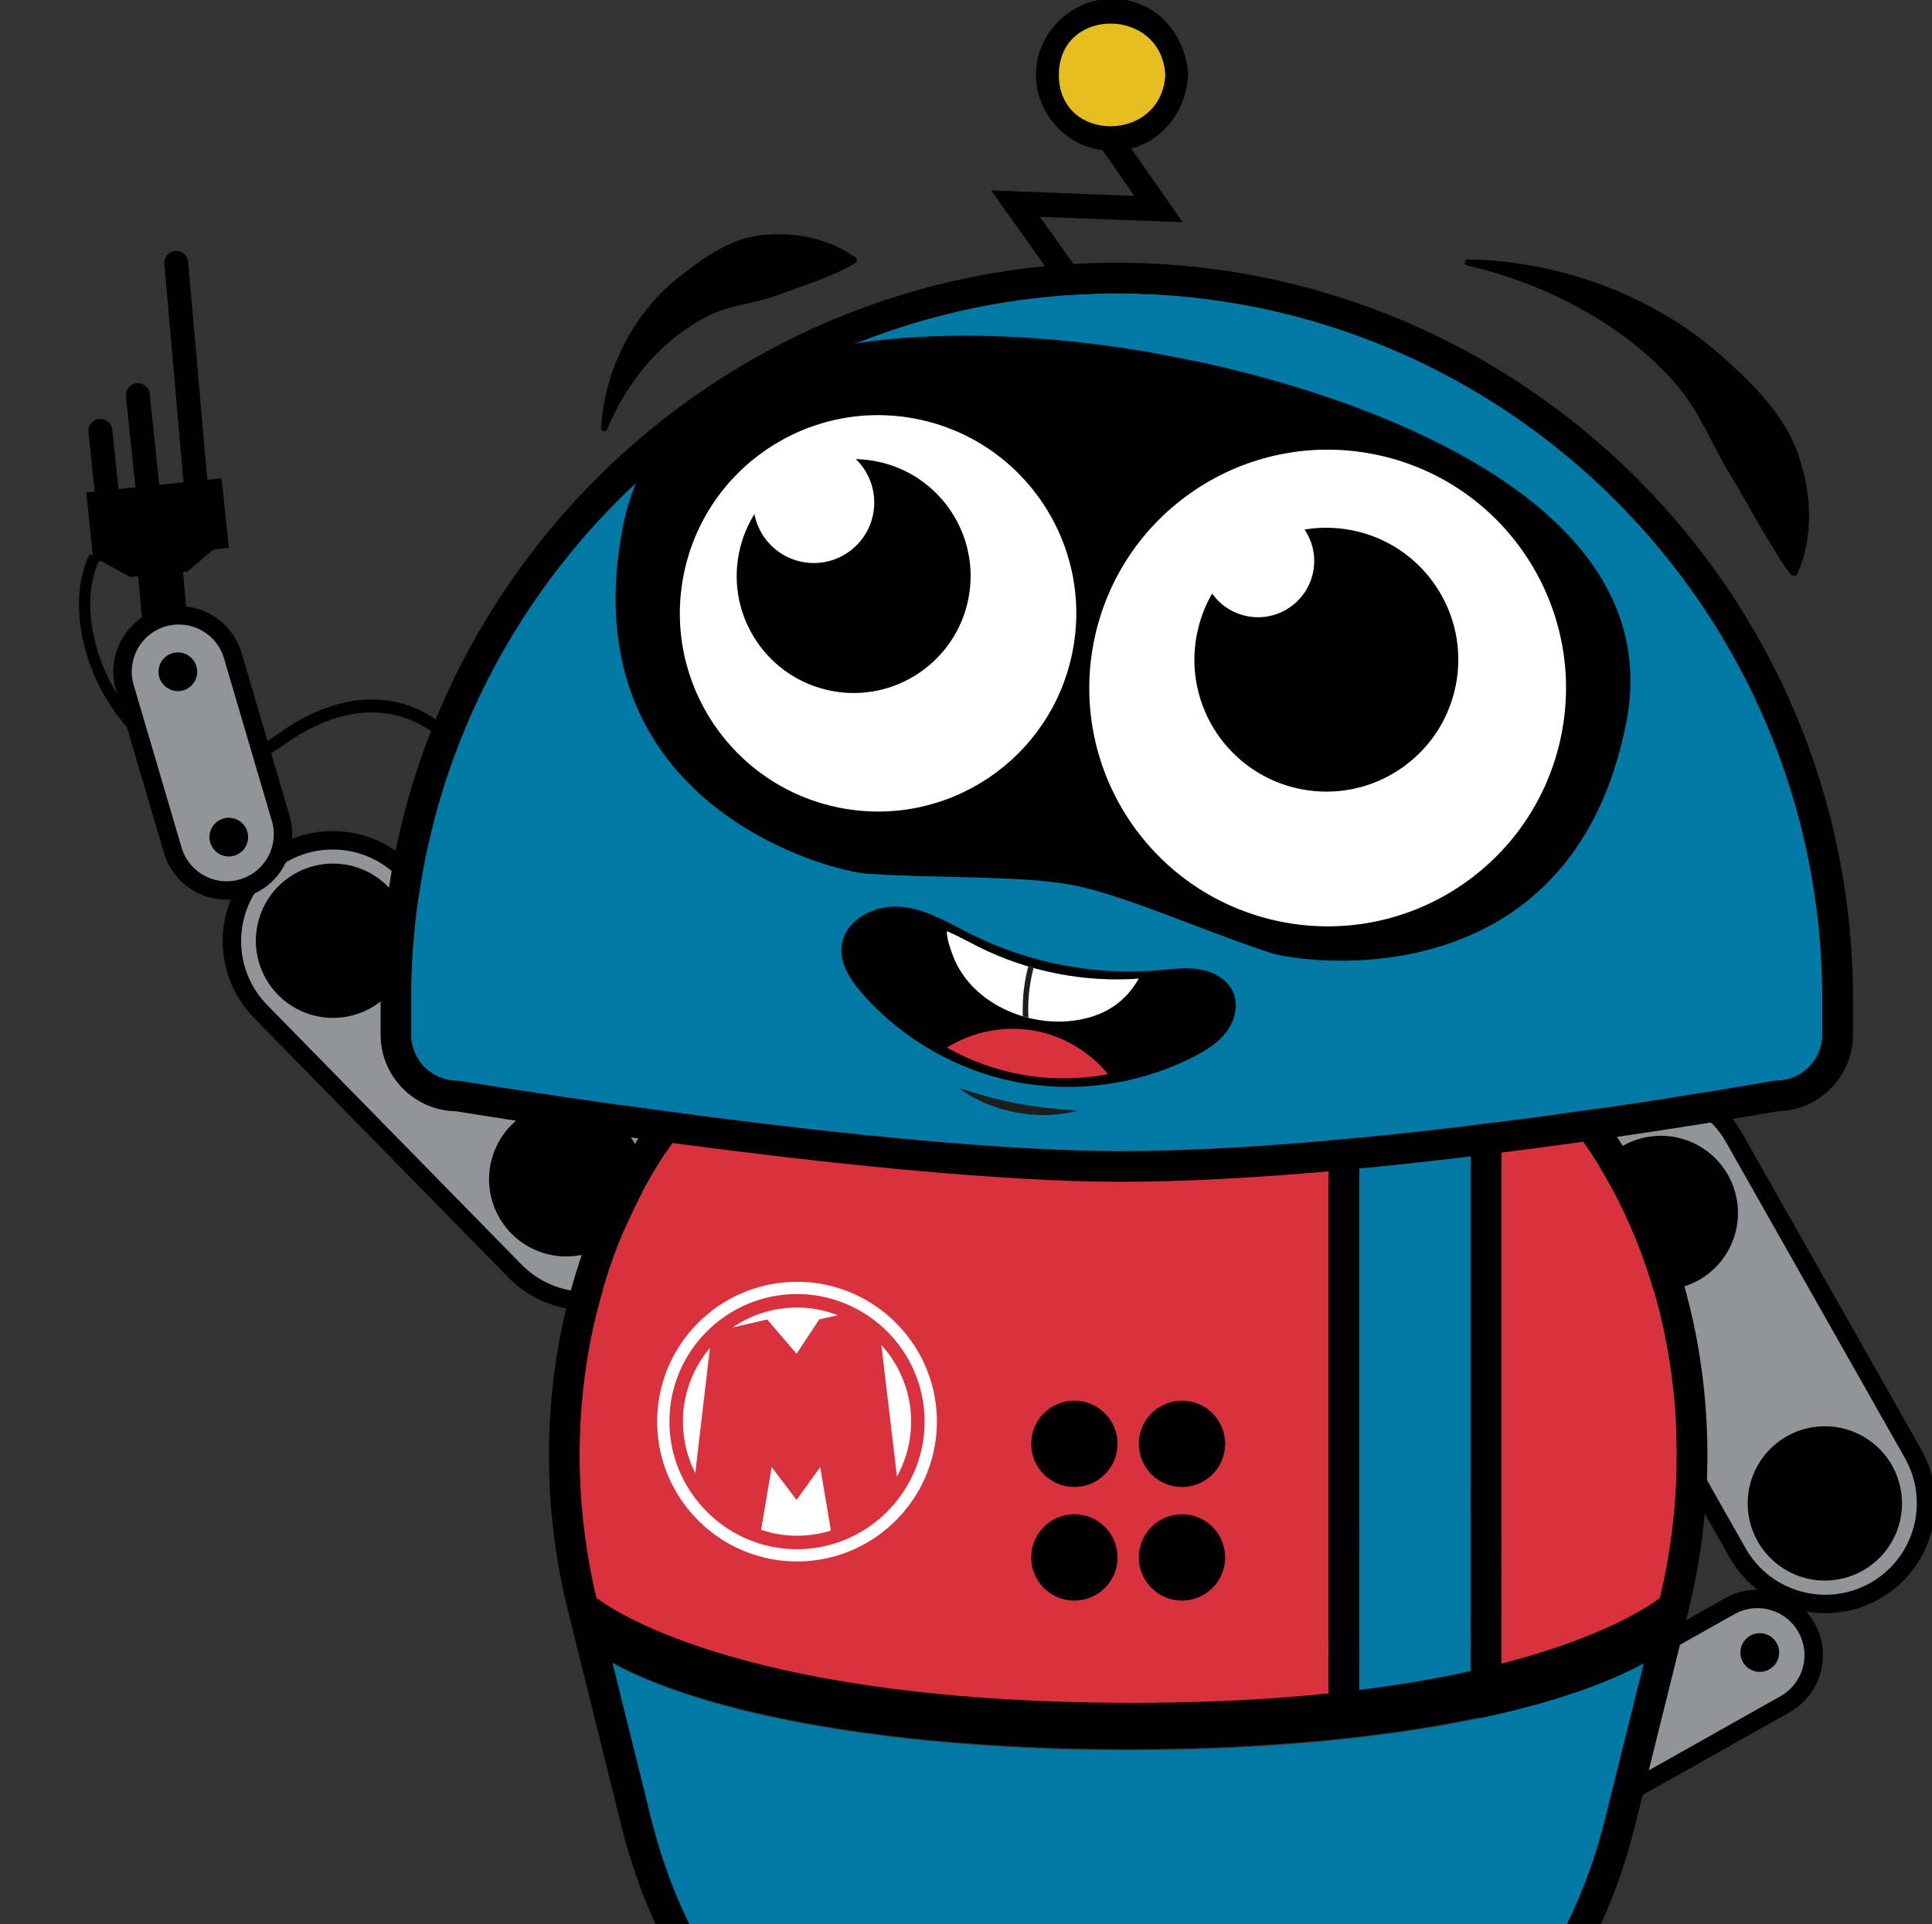 <?xml version="1.0" encoding="UTF-8" standalone="no"?>
<svg
   xmlns:dc="http://purl.org/dc/elements/1.1/"
   xmlns:cc="http://creativecommons.org/ns#"
   xmlns:rdf="http://www.w3.org/1999/02/22-rdf-syntax-ns#"
   xmlns:svg="http://www.w3.org/2000/svg"
   xmlns="http://www.w3.org/2000/svg"
   xmlns:sodipodi="http://sodipodi.sourceforge.net/DTD/sodipodi-0.dtd"
   xmlns:inkscape="http://www.inkscape.org/namespaces/inkscape"
   width="185.093mm"
   height="184.371mm"
   viewBox="0 0 185.093 184.371"
   version="1.1"
   id="svg8651"
   inkscape:version="1.0.1 (3bc2e81, 2020-09-07)">
  <rect x="0" y="0" width="185.093" height="184.371" fill="#333333" stroke="none"/>
  <defs
     id="defs8645">
    <clipPath
       clipPathUnits="userSpaceOnUse"
       id="clipPath82">
      <path
         d="M 0,2560 H 1440 V 0 H 0 Z"
         id="path80" />
    </clipPath>
    <clipPath
       clipPathUnits="userSpaceOnUse"
       id="clipPath90">
      <path
         d="M 12.57,2551.36 H 1427.43 V 8.638 H 12.57 Z"
         id="path88" />
    </clipPath>
    <clipPath
       clipPathUnits="userSpaceOnUse"
       id="clipPath5318">
      <path
         d="M 0,2560 H 1440 V 0 H 0 Z"
         id="path5316" />
    </clipPath>
    <clipPath
       clipPathUnits="userSpaceOnUse"
       id="clipPath5526">
      <path
         d="M 0,2560 H 1440 V 0 H 0 Z"
         id="path5524" />
    </clipPath>
    <clipPath
       clipPathUnits="userSpaceOnUse"
       id="clipPath5614">
      <path
         d="M 0,2560 H 1440 V 0 H 0 Z"
         id="path5612" />
    </clipPath>
    <clipPath
       clipPathUnits="userSpaceOnUse"
       id="clipPath5686">
      <path
         d="m 747.486,2374.824 c 0,-32.711 26.517,-59.228 59.228,-59.228 v 0 c 32.711,0 59.228,26.517 59.228,59.228 v 0 c 0,32.711 -26.517,59.228 -59.228,59.228 v 0 c -32.711,0 -59.228,-26.517 -59.228,-59.228"
         id="path5684" />
    </clipPath>
    <clipPath
       clipPathUnits="userSpaceOnUse"
       id="clipPath5766">
      <path
         d="M 0,2560 H 1440 V 0 H 0 Z"
         id="path5764" />
    </clipPath>
    <clipPath
       clipPathUnits="userSpaceOnUse"
       id="clipPath8961">
      <path
         d="M 0,2560 H 1440 V 0 H 0 Z"
         id="path8959" />
    </clipPath>
    <clipPath
       clipPathUnits="userSpaceOnUse"
       id="clipPath8969">
      <path
         d="M 12.57,2551.36 H 1427.43 V 8.638 H 12.57 Z"
         id="path8967" />
    </clipPath>
    <clipPath
       clipPathUnits="userSpaceOnUse"
       id="clipPath14197">
      <path
         d="M 0,2560 H 1440 V 0 H 0 Z"
         id="path14195" />
    </clipPath>
    <clipPath
       clipPathUnits="userSpaceOnUse"
       id="clipPath14405">
      <path
         d="M 0,2560 H 1440 V 0 H 0 Z"
         id="path14403" />
    </clipPath>
    <clipPath
       clipPathUnits="userSpaceOnUse"
       id="clipPath14493">
      <path
         d="M 0,2560 H 1440 V 0 H 0 Z"
         id="path14491" />
    </clipPath>
    <clipPath
       clipPathUnits="userSpaceOnUse"
       id="clipPath14565">
      <path
         d="m 747.486,2374.824 c 0,-32.711 26.517,-59.228 59.228,-59.228 v 0 c 32.711,0 59.228,26.517 59.228,59.228 v 0 c 0,32.711 -26.517,59.228 -59.228,59.228 v 0 c -32.711,0 -59.228,-26.517 -59.228,-59.228"
         id="path14563" />
    </clipPath>
    <clipPath
       clipPathUnits="userSpaceOnUse"
       id="clipPath14645">
      <path
         d="M 0,2560 H 1440 V 0 H 0 Z"
         id="path14643" />
    </clipPath>
  </defs>
  <sodipodi:namedview
     id="base"
     pagecolor="#ffffff"
     bordercolor="#666666"
     borderopacity="1.0"
     inkscape:pageopacity="0.0"
     inkscape:pageshadow="2"
     inkscape:zoom="1.24"
     inkscape:cx="309.95156"
     inkscape:cy="470.38556"
     inkscape:document-units="mm"
     inkscape:current-layer="g14193"
     inkscape:document-rotation="0"
     showgrid="false"
     fit-margin-top="0"
     fit-margin-left="0"
     fit-margin-right="0"
     fit-margin-bottom="2.7755576e-17"
     inkscape:window-width="2560"
     inkscape:window-height="1403"
     inkscape:window-x="1920"
     inkscape:window-y="0"
     inkscape:window-maximized="1" />
  <g
     inkscape:label="Background"
     inkscape:groupmode="layer"
     id="layer1"
     transform="translate(-14.864,-90.043)" />
  <g
     inkscape:groupmode="layer"
     id="layer2"
     inkscape:label="Robot"
     transform="translate(-14.864,-90.043)">
    <g
       id="g14193"
       clip-path="url(#clipPath14197)"
       transform="matrix(0.353,0,0,-0.353,-291.172,274.414)">
      <g
         id="g14199"
         transform="matrix(0.937,0,0,1.046,1005.5,271.359)">
        <path
           d="M 0.083,0 C 3.61,19.819 -4.238,41.004 -19.003,51.519 c -13.793,9.821 -30.959,9.085 -48.338,-2.074 -20.676,-13.277 -35.999,-1.433 -41.627,4.276 -11.583,11.749 -16.115,30.031 -10.103,40.752 l -2.773,1.681 c -6.822,-12.165 -2.15,-31.854 10.635,-44.823 5.867,-5.951 12.826,-9.711 20.125,-10.873 8.431,-1.342 16.986,0.726 25.429,6.147 16.233,10.424 32.157,11.191 44.838,2.16 C -7.066,38.973 0.231,19.169 -3.073,0.607 Z"
           style="fill:#000000;fill-opacity:1;fill-rule:nonzero;stroke:none;stroke-width:0.928"
           id="path14201" />
      </g>
      <g
         id="g14231"
         transform="translate(976.778,286.001)">
        <path
           d="m 0,0 68.953,-70.37 c 10.571,-10.788 10.395,-28.103 -0.393,-38.674 v 0 c -10.788,-10.57 -28.103,-10.394 -38.673,0.394 l -68.954,70.37 c -10.57,10.788 -10.394,28.103 0.394,38.673 v 0 C -27.885,10.964 -10.571,10.788 0,0"
           style="fill:#929497;fill-opacity:1;fill-rule:nonzero;stroke:none"
           id="path14233" />
      </g>
      <g
         id="g14235"
         transform="translate(976.778,286.001)">
        <path
           d="m 0,0 68.953,-70.37 c 10.571,-10.788 10.395,-28.103 -0.393,-38.674 v 0 c -10.788,-10.57 -28.103,-10.394 -38.673,0.394 l -68.954,70.37 c -10.57,10.788 -10.394,28.103 0.394,38.673 v 0 C -27.885,10.964 -10.571,10.788 0,0 Z"
           style="fill:none;stroke:#000000;stroke-width:5;stroke-linecap:butt;stroke-linejoin:miter;stroke-miterlimit:10;stroke-dasharray:none;stroke-opacity:1"
           id="path14237" />
      </g>
      <g
         id="g14239"
         transform="translate(950.872,247.031)">
        <path
           d="M 0,0 C -10.999,3.571 -17.021,15.382 -13.45,26.381 -9.88,37.38 1.932,43.402 12.931,39.832 23.93,36.261 29.952,24.45 26.381,13.451 22.81,2.451 10.999,-3.571 0,0"
           style="fill:#000000;fill-opacity:1;fill-rule:nonzero;stroke:none"
           id="path14241" />
      </g>
      <g
         id="g14243"
         transform="translate(1014.165,182.28)">
        <path
           d="M 0,0 C -10.999,3.571 -17.021,15.382 -13.45,26.381 -9.88,37.38 1.932,43.402 12.931,39.832 23.93,36.261 29.952,24.45 26.381,13.451 22.81,2.451 10.999,-3.571 0,0"
           style="fill:#000000;fill-opacity:1;fill-rule:nonzero;stroke:none"
           id="path14245" />
      </g>
      <g
         id="g9654"
         transform="rotate(-17.874,901.99,308.188)"
         inkscape:transform-center-x="3.4203856"
         inkscape:transform-center-y="-25.014096">
        <g
           id="g14203"
           transform="translate(894.249,377.204)">
          <path
             d="M 0,0 14.298,-33.745 3.041,-38.515 -11.258,-4.77 Z"
             style="fill:#000000;fill-opacity:1;fill-rule:nonzero;stroke:none"
             id="path14205" />
        </g>
        <g
           id="g14207"
           transform="translate(884.648,362.997)">
          <path
             d="M 0,0 14.353,6.266 19.498,14.553 -9.575,1.861 Z"
             style="fill:#000000;fill-opacity:1;fill-rule:nonzero;stroke:none"
             id="path14209" />
        </g>
        <g
           id="g14211"
           transform="translate(907.684,378.744)">
          <path
             d="M 0,0 -7.662,17.351 -41.435,2.437 -33.773,-14.914 Z"
             style="fill:#000000;fill-opacity:1;fill-rule:nonzero;stroke:none"
             id="path14213" />
        </g>
        <g
           id="g14215"
           transform="translate(931.006,289.312)">
          <path
             d="m 0,0 c -5.062,0 -9.784,2.494 -12.632,6.672 l -25.923,38.024 c -2.299,3.371 -3.147,7.436 -2.388,11.445 0.759,4.009 3.033,7.482 6.404,9.78 2.548,1.737 5.519,2.655 8.593,2.655 5.062,0 9.784,-2.494 12.632,-6.672 L 12.609,23.88 C 14.907,20.509 15.755,16.444 14.997,12.436 14.238,8.426 11.963,4.953 8.592,2.655 6.044,0.918 3.074,0 0,0 Z"
             style="fill:#929497;fill-opacity:1;fill-rule:nonzero;stroke:none"
             id="path14217" />
        </g>
        <g
           id="g14219"
           transform="translate(905.06,360.389)">
          <path
             d="m 0,0 c -3.578,0 -7.036,-1.068 -10.001,-3.089 -8.098,-5.521 -10.194,-16.601 -4.674,-24.699 l 25.923,-38.025 c 3.315,-4.861 8.809,-7.763 14.698,-7.763 3.578,0 7.036,1.068 10.001,3.089 3.923,2.674 6.569,6.716 7.452,11.382 0.883,4.664 -0.104,9.394 -2.778,13.317 L 14.698,-7.763 C 11.384,-2.902 5.889,0 0,0 m 0,-5 c 4.082,0 8.094,-1.952 10.566,-5.58 L 36.49,-48.605 c 3.974,-5.829 2.47,-13.776 -3.36,-17.75 v 0 c -2.202,-1.502 -4.706,-2.221 -7.184,-2.221 -4.082,0 -8.093,1.952 -10.566,5.58 l -25.924,38.025 c -3.974,5.829 -2.47,13.776 3.36,17.75 C -4.982,-5.719 -2.478,-5 0,-5"
             style="fill:#000000;fill-opacity:1;fill-rule:nonzero;stroke:none"
             id="path14221" />
        </g>
        <g
           id="g14223"
           transform="translate(905.892,337.338)">
          <path
             d="M 0,0 C 2.838,0.58 4.675,3.36 4.096,6.198 3.516,9.036 0.736,10.873 -2.102,10.294 -4.94,9.714 -6.778,6.934 -6.198,4.096 -5.618,1.258 -2.838,-0.58 0,0"
             style="fill:#000000;fill-opacity:1;fill-rule:nonzero;stroke:none"
             id="path14225" />
        </g>
        <g
           id="g14227"
           transform="translate(932.823,298.863)">
          <path
             d="M 0,0 C 2.838,0.58 4.675,3.36 4.096,6.198 3.516,9.036 0.736,10.873 -2.102,10.294 -4.94,9.714 -6.778,6.934 -6.198,4.096 -5.618,1.258 -2.838,-0.58 0,0"
             style="fill:#000000;fill-opacity:1;fill-rule:nonzero;stroke:none"
             id="path14229" />
        </g>
        <g
           id="g14247"
           transform="translate(895.535,388.361)">
          <path
             d="m 0,0 v 0 c -1.643,-0.694 -3.556,0.082 -4.249,1.726 l -23.915,56.638 c -0.694,1.643 0.082,3.555 1.725,4.249 v 0 c 1.644,0.694 3.556,-0.082 4.25,-1.726 L 1.726,4.249 C 2.419,2.606 1.643,0.694 0,0"
             style="fill:#000000;fill-opacity:1;fill-rule:nonzero;stroke:none"
             id="path14249" />
        </g>
        <g
           id="g14251"
           transform="translate(878.37,367.426)">
          <path
             d="m 0,0 v 0 c -1.632,-0.721 -3.556,0.025 -4.277,1.656 l -12.307,27.869 c -0.72,1.632 0.025,3.556 1.656,4.277 1.632,0.72 3.557,-0.025 4.277,-1.657 L 1.656,4.276 C 2.377,2.645 1.631,0.721 0,0"
             style="fill:#000000;fill-opacity:1;fill-rule:nonzero;stroke:none"
             id="path14253" />
        </g>
        <g
           id="g14255"
           transform="translate(885.066,379.79)">
          <path
             d="m 0,0 v 0 c -1.632,-0.721 -3.556,0.025 -4.277,1.656 l -12.307,27.869 c -0.72,1.632 0.025,3.556 1.656,4.277 1.632,0.72 3.557,-0.025 4.277,-1.657 L 1.656,4.276 C 2.377,2.645 1.631,0.721 0,0"
             style="fill:#000000;fill-opacity:1;fill-rule:nonzero;stroke:none"
             id="path14257" />
        </g>
      </g>
      <g
         id="g14259"
         transform="translate(1300.766,159.492)">
        <path
           d="m 0,0 c -12.901,-6.88 -21.228,-21.089 -20.249,-34.554 0.914,-12.578 9.404,-22.373 23.907,-27.581 17.255,-6.196 17.742,-20.591 17.149,-26.493 -1.217,-12.146 -9.456,-23.086 -18.366,-24.386 l 0.35,-2.396 c 10.11,1.476 19.082,13.134 20.426,26.541 0.616,6.152 -0.523,11.957 -3.296,16.789 -3.204,5.581 -8.4,9.694 -15.445,12.224 -13.546,4.865 -21.47,13.913 -22.31,25.478 -0.912,12.54 6.89,25.798 18.974,32.242 z"
           style="fill:#000000;fill-opacity:1;fill-rule:nonzero;stroke:none"
           id="path14261" />
      </g>
      <g
         id="g14263"
         transform="translate(1290.676,68.654)">
        <path
           d="m 0,0 0.807,0.99 0.735,9.129 2.647,3.275 -14.753,11.922 -0.15,-0.186 -18.401,34.949 c -0.437,0.831 -1.368,1.275 -2.289,1.093 l -9.149,-1.814 c -0.485,-0.096 -0.899,-0.351 -1.198,-0.7 -0.408,-0.477 -0.602,-1.13 -0.47,-1.793 0.228,-1.149 1.344,-1.896 2.493,-1.668 l 7.597,1.506 18.514,-35.165 -7.117,-8.807 -27.509,21.989 c -0.159,0.128 -0.336,0.231 -0.525,0.308 l -8.256,3.359 c -0.868,0.353 -1.833,0.09 -2.411,-0.584 -0.144,-0.169 -0.265,-0.364 -0.353,-0.581 -0.441,-1.085 0.08,-2.322 1.165,-2.764 l 7.972,-3.243 27.251,-21.783 -7.305,-9.041 -39.919,9.565 0.314,5.831 c 0.064,1.169 -0.834,2.168 -2.003,2.231 -1.17,0.064 -2.169,-0.833 -2.232,-2.003 l -0.41,-7.596 c -0.055,-1.022 0.628,-1.938 1.624,-2.176 l 39.673,-9.506 -0.111,-0.137 14.753,-11.922 1.354,1.676 8.575,2.497 1.362,1.671 21.001,-17.5 7.827,9.393 z"
           style="fill:#000000;fill-opacity:1;fill-rule:nonzero;stroke:none"
           id="path14265" />
      </g>
      <g
         id="g14267"
         transform="translate(1303.824,35.162)">
        <path
           d="m 0,0 c -5.515,0 -10.62,2.983 -13.322,7.786 -4.13,7.339 -1.52,16.671 5.819,20.802 l 40.107,22.571 c 2.285,1.285 4.871,1.965 7.479,1.965 5.516,0 10.621,-2.983 13.323,-7.786 4.131,-7.34 1.52,-16.672 -5.82,-20.802 L 7.479,1.966 C 5.195,0.68 2.609,0 0.001,0 Z"
           style="fill:#929497;fill-opacity:1;fill-rule:nonzero;stroke:none"
           id="path14269" />
      </g>
      <g
         id="g14271"
         transform="translate(1343.907,90.786)">
        <path
           d="m 0,0 c -3.037,0 -6.047,-0.791 -8.706,-2.287 l -40.105,-22.571 c -8.541,-4.807 -11.58,-15.666 -6.773,-24.207 3.145,-5.588 9.085,-9.06 15.502,-9.06 3.037,0 6.047,0.791 8.706,2.287 l 40.105,22.571 c 4.138,2.329 7.121,6.129 8.4,10.701 1.279,4.573 0.701,9.369 -1.627,13.506 C 12.357,-3.471 6.417,0 0,0 m 0,-5 c 4.464,0 8.799,-2.344 11.144,-6.512 3.46,-6.148 1.281,-13.937 -4.867,-17.397 L -33.829,-51.48 c -1.981,-1.115 -4.131,-1.645 -6.253,-1.645 -4.464,0 -8.799,2.345 -11.144,6.512 -3.461,6.149 -1.281,13.938 4.867,17.398 L -6.253,-6.644 C -4.272,-5.529 -2.122,-5 0,-5"
           style="fill:#000000;fill-opacity:1;fill-rule:nonzero;stroke:none"
           id="path14273" />
      </g>
      <g
         id="g14275"
         transform="translate(1309.139,50.805)">
        <path
           d="m 0,0 c -0.334,2.877 -2.947,4.946 -5.824,4.612 -2.878,-0.335 -4.947,-2.947 -4.612,-5.825 0.334,-2.877 2.947,-4.946 5.824,-4.611 C -1.734,-5.49 0.334,-2.877 0,0"
           style="fill:#000000;fill-opacity:1;fill-rule:nonzero;stroke:none"
           id="path14277" />
      </g>
      <g
         id="g14279"
         transform="translate(1349.78,74.341)">
        <path
           d="M 0,0 C -0.334,2.877 -2.947,4.946 -5.824,4.612 -8.702,4.277 -10.77,1.665 -10.436,-1.213 -10.102,-4.09 -7.489,-6.159 -4.612,-5.824 -1.734,-5.49 0.334,-2.877 0,0"
           style="fill:#000000;fill-opacity:1;fill-rule:nonzero;stroke:none"
           id="path14281" />
      </g>
      <g
         id="g14283"
         transform="translate(1338.538,100.797)">
        <path
           d="m 0,0 -48.546,85.731 c -7.442,13.143 -2.821,29.83 10.322,37.273 v 0 c 13.142,7.442 29.83,2.821 37.272,-10.322 L 47.594,26.951 c 7.442,-13.143 2.821,-29.83 -10.321,-37.273 v 0 C 24.13,-17.764 7.442,-13.143 0,0"
           style="fill:#929497;fill-opacity:1;fill-rule:nonzero;stroke:none"
           id="path14285" />
      </g>
      <g
         id="g14287"
         transform="translate(1338.538,100.797)">
        <path
           d="m 0,0 -48.546,85.731 c -7.442,13.143 -2.821,29.83 10.322,37.273 v 0 c 13.142,7.442 29.83,2.821 37.272,-10.322 L 47.594,26.951 c 7.442,-13.143 2.821,-29.83 -10.321,-37.273 v 0 C 24.13,-17.764 7.442,-13.143 0,0 Z"
           style="fill:none;stroke:#000000;stroke-width:5;stroke-linecap:butt;stroke-linejoin:miter;stroke-miterlimit:10;stroke-dasharray:none;stroke-opacity:1"
           id="path14289" />
      </g>
      <g
         id="g14291"
         transform="translate(1373.591,131.798)">
        <path
           d="m 0,0 c 9.712,-6.278 12.495,-19.24 6.217,-28.952 -6.279,-9.712 -19.241,-12.495 -28.952,-6.217 -9.712,6.278 -12.495,19.24 -6.217,28.952 C -22.674,3.495 -9.711,6.278 0,0"
           style="fill:#000000;fill-opacity:1;fill-rule:nonzero;stroke:none"
           id="path14293" />
      </g>
      <g
         id="g14295"
         transform="translate(1329.071,210.644)">
        <path
           d="m 0,0 c 9.712,-6.278 12.495,-19.24 6.217,-28.952 -6.279,-9.712 -19.241,-12.495 -28.952,-6.217 -9.712,6.278 -12.495,19.24 -6.217,28.952 C -22.674,3.495 -9.712,6.278 0,0"
           style="fill:#000000;fill-opacity:1;fill-rule:nonzero;stroke:none"
           id="path14297" />
      </g>
      <g
         id="g14299"
         transform="translate(1183.211,501.958)">
        <path
           d="m 0,0 c -0.995,-18.482 -28.868,-18.65 -28.868,0 0,18.653 27.872,18.493 28.868,0 m -9.241,-19.973 c 8.557,2.236 14.535,9.926 15.384,19.045 C 6.211,-0.644 6.254,-0.342 6.235,0 6.253,0.338 6.211,0.637 6.146,0.918 5.145,11.719 -3.058,20.669 -14.434,20.669 -25.635,20.669 -35.153,11.235 -35.103,0 c 0.046,-10.346 7.963,-19.18 18.098,-20.463 l 8.609,-12.36 -38.832,1.468 24.386,-34.404 5.426,3.846 -16.588,23.402 38.696,-1.461 z"
           style="fill:#000000;fill-opacity:1;fill-rule:nonzero;stroke:none"
           id="path14301" />
      </g>
      <g
         id="g14303"
         transform="translate(1183.211,501.958)">
        <path
           d="m 0,0 c -0.996,18.493 -28.868,18.653 -28.868,0 0,-18.65 27.873,-18.482 28.868,0"
           style="fill:#e6be20;fill-opacity:1;fill-rule:nonzero;stroke:none"
           id="path14305" />
      </g>
      <g
         id="g14307"
         transform="translate(1212.191,256.868)">
        <path
           d="m 0,0 h -78.091 c -32.553,0 -60.572,-13.821 -81.029,-39.97 -26.045,-33.294 -35.277,-82.443 -24.245,-128.578 6.027,-4.511 42.953,-28.515 145.681,-28.515 2.861,0 5.654,0.025 8.411,0.062 0.98,0.014 1.937,0.036 2.904,0.054 1.719,0.032 3.423,0.07 5.102,0.116 1.188,0.033 2.366,0.069 3.533,0.109 1.35,0.046 2.678,0.099 4.001,0.153 1.331,0.056 2.667,0.109 3.971,0.174 0.832,0.04 1.639,0.089 2.46,0.133 5.774,0.313 11.303,0.705 16.558,1.174 0.118,0.01 0.238,0.021 0.355,0.031 1.94,0.175 3.848,0.359 5.719,0.552 10e-4,0.001 0.002,0.001 0.003,0.001 v 173.305 h 46.929 v -165.213 c 18.67,4.819 30.416,10.259 37.013,14.001 0.036,0.02 0.072,0.04 0.107,0.061 0.539,0.306 1.039,0.6 1.509,0.882 0.061,0.037 0.125,0.075 0.185,0.111 0.43,0.26 0.826,0.507 1.199,0.744 0.07,0.045 0.147,0.092 0.216,0.136 0.346,0.222 0.66,0.429 0.955,0.627 0.065,0.044 0.14,0.093 0.202,0.135 0.274,0.186 0.514,0.354 0.742,0.515 0.058,0.042 0.13,0.091 0.186,0.131 0.263,0.189 0.497,0.361 0.693,0.509 11.038,46.139 1.808,95.293 -24.24,128.589 C 60.573,-13.822 32.554,0 0,0"
           style="fill:#da313e;fill-opacity:1;fill-rule:nonzero;stroke:none"
           id="path14309" />
      </g>
      <g
         id="g14311"
         transform="translate(1033.148,70.822)">
        <path
           d="m 0,0 10.597,-42.73 c 15.342,-61.865 69.763,-106.766 129.401,-106.766 59.638,0 114.059,44.901 129.402,106.766 L 279.996,0.001 C 253.207,-14.549 201.772,-23.585 139.997,-23.585 78.222,-23.585 26.79,-14.55 0,0"
           style="fill:#0079a5;fill-opacity:1;fill-rule:nonzero;stroke:none"
           id="path14313" />
      </g>
      <g
         id="g14315"
         transform="translate(1266.14,68.462)">
        <path
           d="M 0,0 V 158.895 H -30.302 V -5.152 C -18.821,-3.722 -8.76,-1.949 0,0"
           style="fill:#0079a5;fill-opacity:1;fill-rule:nonzero;stroke:none"
           id="path14317" />
      </g>
      <g
         id="g14319"
         transform="translate(1235.838,63.309)">
        <path
           d="M 0,0.268 V 164.097 H 30.302 V 5.413 C 21.542,3.467 11.481,1.697 0,0.268 M 81.623,25.234 c -0.196,-0.148 -0.43,-0.32 -0.694,-0.508 -0.056,-0.041 -0.126,-0.088 -0.186,-0.131 -0.227,-0.161 -0.467,-0.329 -0.741,-0.514 -0.064,-0.043 -0.136,-0.09 -0.202,-0.135 -0.295,-0.197 -0.609,-0.404 -0.956,-0.626 -0.069,-0.044 -0.144,-0.091 -0.216,-0.136 -0.372,-0.237 -0.768,-0.483 -1.198,-0.743 -0.061,-0.036 -0.123,-0.073 -0.185,-0.111 -0.47,-0.282 -0.971,-0.575 -1.509,-0.881 -0.036,-0.021 -0.071,-0.041 -0.108,-0.061 C 69.032,17.651 57.286,12.218 38.616,7.405 V 172.399 H -8.313 V -0.676 c -10e-4,0 -0.003,0 -0.003,-9.9868e-4 -1.872,-0.193 -3.779,-0.376 -5.719,-0.551 -0.118,-0.011 -0.238,-0.02 -0.356,-0.031 -5.255,-0.468 -10.783,-0.86 -16.557,-1.171 -0.821,-0.045 -1.629,-0.093 -2.461,-0.134 -1.304,-0.064 -2.64,-0.118 -3.97,-0.173 -1.322,-0.056 -2.652,-0.108 -4.001,-0.154 -1.167,-0.04 -2.346,-0.076 -3.533,-0.109 -1.678,-0.047 -3.384,-0.084 -5.102,-0.116 -0.967,-0.018 -1.924,-0.04 -2.904,-0.053 -2.757,-0.039 -5.55,-0.063 -8.411,-0.063 -102.729,0 -139.654,23.972 -145.681,28.477 -11.033,46.074 -1.801,95.158 24.245,128.407 20.456,26.114 48.475,39.917 81.029,39.917 h 78.091 c 32.554,0 60.573,-13.804 81.029,-39.918 C 83.43,120.401 92.661,71.311 81.623,25.234 M 66.709,-34.902 C 51.367,-96.685 -3.054,-141.527 -62.692,-141.527 c -59.638,0 -114.059,44.841 -129.402,106.624 L -202.69,7.771 c 26.789,-14.531 78.222,-23.554 139.996,-23.554 61.776,0 113.21,9.024 140,23.555 z M 63.931,158.768 C 42.157,186.564 11.054,201.873 -23.646,201.873 h -78.092 c -34.699,0 -65.804,-15.31 -87.576,-43.105 -27.838,-35.537 -37.59,-87.98 -25.451,-136.862 l 14.603,-58.807 c 16.248,-65.435 74.063,-112.928 137.47,-112.928 63.406,0 121.221,47.493 137.471,112.928 L 89.382,21.906 C 101.521,70.788 91.768,123.23 63.931,158.768"
           style="fill:#000000;fill-opacity:1;fill-rule:nonzero;stroke:none;stroke-width:0.999"
           id="path14321" />
      </g>
      <g
         id="g14323"
         transform="translate(1158.54,111.267)">
        <path
           d="m 0,0 c -6.47,0 -11.715,-5.245 -11.715,-11.715 0,-6.47 5.245,-11.715 11.715,-11.715 6.47,0 11.715,5.245 11.715,11.715 C 11.715,-5.245 6.47,0 0,0 m 29.212,0 c -6.47,0 -11.715,-5.245 -11.715,-11.715 0,-6.47 5.245,-11.715 11.715,-11.715 6.47,0 11.715,5.245 11.715,11.715 C 40.927,-5.245 35.682,0 29.212,0 M 0,30.838 c -6.47,0 -11.715,-5.245 -11.715,-11.715 0,-6.47 5.245,-11.715 11.715,-11.715 6.47,0 11.715,5.245 11.715,11.715 0,6.47 -5.245,11.715 -11.715,11.715 M 40.927,19.123 c 0,-6.47 -5.245,-11.715 -11.715,-11.715 -6.47,0 -11.715,5.245 -11.715,11.715 0,6.47 5.245,11.715 11.715,11.715 6.47,0 11.715,-5.245 11.715,-11.715"
           style="fill:#000000;fill-opacity:1;fill-rule:nonzero;stroke:none"
           id="path14325" />
      </g>
      <g
         id="g14327"
         transform="translate(1170.052,442.664)">
        <path
           d="m 0,0 c -105.585,0 -191.484,-85.899 -191.484,-191.483 v -9.733 c 0,-6.877 5.594,-12.47 12.47,-12.47 l 0.68,-0.056 c 1.151,-0.191 115.72,-19.087 179.432,-19.087 70.733,0 176.118,18.885 177.175,19.076 l 0.739,0.067 c 6.876,0 12.47,5.593 12.47,12.47 v 9.733 C 191.482,-85.899 105.583,0 0,0"
           style="fill:#0079a5;fill-opacity:1;fill-rule:nonzero;stroke:none"
           id="path14329" />
      </g>
      <g
         id="g14331"
         transform="translate(1361.534,241.448)">
        <path
           d="m 0,0 c 0,-6.876 -5.594,-12.47 -12.47,-12.47 l -0.739,-0.067 c -1.057,-0.191 -106.442,-19.076 -177.175,-19.076 -63.711,0 -178.281,18.896 -179.431,19.087 l -0.681,0.056 c -6.875,0 -12.47,5.594 -12.47,12.47 v 9.733 c 0,105.584 85.899,191.483 191.484,191.483 C -85.899,201.216 0,115.317 0,9.733 Z m -191.483,209.53 c -110.168,0 -199.796,-89.629 -199.796,-199.797 V 0 c 0,-11.341 9.129,-20.589 20.425,-20.781 6.834,-1.121 117.758,-19.146 180.47,-19.146 69.424,0 171.505,17.938 178.302,19.146 C -0.8,-20.572 8.313,-11.33 8.313,0 v 9.733 c 0,110.168 -89.628,199.797 -199.796,199.797"
           style="fill:#000000;fill-opacity:1;fill-rule:nonzero;stroke:none"
           id="path14333" />
      </g>
      <g
         id="g14335"
         transform="translate(1186.374,425.242)">
        <path
           d="m 0,0 c 0,0 -135.445,30.207 -150.314,-45.708 -14.869,-75.916 56.652,-93.686 65.796,-94.342 19.063,-1.369 42.549,-0.451 56.466,-3.177 13.917,-2.726 35.321,-12.436 53.492,-18.36 8.716,-2.841 81.656,-13.365 96.524,62.55 C 136.833,-23.121 0,0 0,0"
           style="fill:#000000;fill-opacity:1;fill-rule:nonzero;stroke:none"
           id="path14337" />
      </g>
      <g
         id="g14339"
         transform="translate(1290.761,323.115)">
        <path
           d="m 0,0 c -6.867,-35.059 -40.854,-57.913 -75.913,-51.047 -35.059,6.867 -57.913,40.854 -51.047,75.913 6.867,35.059 40.854,57.914 75.913,51.047 C -15.988,69.046 6.867,35.059 0,0"
           style="fill:#ffffff;fill-opacity:1;fill-rule:nonzero;stroke:none"
           id="path14341" />
      </g>
      <g
         id="g14343"
         transform="translate(1262.071,336.349)">
        <path
           d="m 0,0 c -3.801,-19.409 -22.617,-32.062 -42.026,-28.26 -19.41,3.801 -32.062,22.617 -28.261,42.026 3.802,19.409 22.618,32.062 42.027,28.261 C -8.851,38.225 3.802,19.409 0,0"
           style="fill:#000000;fill-opacity:1;fill-rule:nonzero;stroke:none"
           id="path14345" />
      </g>
      <g
         id="g14347"
         transform="translate(1223.348,367.086)">
        <path
           d="m 0,0 c -1.62,-8.272 -9.64,-13.665 -17.912,-12.045 -8.273,1.62 -13.666,9.64 -12.045,17.912 1.62,8.273 9.64,13.666 17.912,12.045 C -3.772,16.292 1.62,8.272 0,0"
           style="fill:#ffffff;fill-opacity:1;fill-rule:nonzero;stroke:none"
           id="path14349" />
      </g>
      <g
         id="g14351"
         transform="translate(1158.051,345.474)">
        <path
           d="m 0,0 c -5.71,-29.154 -33.973,-48.158 -63.126,-42.448 -29.154,5.71 -48.158,33.972 -42.448,63.126 5.709,29.153 33.972,48.158 63.126,42.448 C -13.295,57.416 5.71,29.154 0,0"
           style="fill:#ffffff;fill-opacity:1;fill-rule:nonzero;stroke:none"
           id="path14353" />
      </g>
      <g
         id="g14355"
         transform="translate(1129.786,359.833)">
        <path
           d="m 0,0 c -3.369,-17.203 -20.047,-28.418 -37.25,-25.048 -17.203,3.369 -28.418,20.046 -25.048,37.25 3.369,17.203 20.047,28.417 37.25,25.048 C -7.845,33.881 3.369,17.203 0,0"
           style="fill:#000000;fill-opacity:1;fill-rule:nonzero;stroke:none"
           id="path14357" />
      </g>
      <g
         id="g14359"
         transform="translate(1103.922,382.73)">
        <path
           d="m 0,0 c -1.742,-8.896 -10.367,-14.695 -19.263,-12.953 -8.896,1.742 -14.695,10.367 -12.953,19.263 1.743,8.896 10.367,14.695 19.263,12.953 C -4.057,17.52 1.742,8.896 0,0"
           style="fill:#ffffff;fill-opacity:1;fill-rule:nonzero;stroke:none"
           id="path14361" />
      </g>
      <g
         id="g14363"
         transform="translate(1265.409,451.86)">
        <path
           d="m 0,0 c 24.655,-0.329 50.219,-9.816 68.232,-25.713 9.292,-8.078 18.419,-17.374 21.675,-28.241 3.467,-10.578 3.691,-21.611 -0.533,-31.352 -0.209,-0.466 -0.848,-0.662 -1.427,-0.438 -0.253,0.098 -0.443,0.252 -0.577,0.441 -1.864,2.438 -3.292,4.814 -4.682,7.147 -4.084,6.54 -7.719,13.429 -11.572,19.77 -5.079,8.221 -8.12,16.961 -14.71,24.556 C 42.773,-18.057 21.78,-6.759 0.014,-1.683 -1.138,-1.526 -1.223,0.028 0,0"
           style="fill:#000000;fill-opacity:1;fill-rule:nonzero;stroke:none"
           id="path14365" />
      </g>
      <g
         id="g14367"
         transform="translate(1030.118,406.115)">
        <path
           d="m 0,0 c 0.812,16.011 9.119,31.942 22.065,41.733 6.623,5.138 14.169,10.321 22.864,10.741 8.473,0.643 17.132,-1.227 24.107,-6.183 0.436,-0.323 0.527,-0.939 0.203,-1.375 C 62.666,40.959 55.022,38.802 48.116,36.155 41.893,33.763 35.241,33.525 29.256,30.543 16.579,24.205 7.119,12.923 1.639,-0.28 1.385,-1.178 -0.066,-0.98 0,0"
           style="fill:#000000;fill-opacity:1;fill-rule:nonzero;stroke:none"
           id="path14369" />
      </g>
      <g
         id="g14371"
         transform="translate(1111.07,115.846)">
        <path
           d="m 0,0 c 4.273,5.76 6.834,12.862 6.834,20.568 0,10.648 -4.838,20.18 -12.422,26.538 -1.643,1.377 -3.418,2.597 -5.299,3.654 -5.007,2.816 -10.77,4.44 -16.912,4.44 -19.097,0 -34.633,-15.535 -34.633,-34.632 0,-7.4 2.353,-14.25 6.322,-19.883 4.338,-6.158 10.612,-10.857 17.95,-13.163 3.273,-1.029 6.753,-1.587 10.361,-1.587 3.41,0 6.698,0.515 9.813,1.438 C -10.696,-10.468 -4.425,-5.964 0,0 m -13.636,-14.639 c -4.38,-1.768 -9.158,-2.751 -14.163,-2.751 -5.005,0 -9.783,0.983 -14.162,2.751 -5.724,2.311 -10.756,5.975 -14.703,10.598 -5.663,6.632 -9.093,15.225 -9.093,24.609 0,20.93 17.028,37.958 37.958,37.958 7.995,0 15.416,-2.491 21.541,-6.728 0.042,-0.029 0.082,-0.059 0.124,-0.088 C 3.705,44.844 10.16,33.449 10.16,20.568 10.16,10.901 6.522,2.072 0.55,-4.637 -3.316,-8.98 -8.161,-12.428 -13.636,-14.639 m -4.959,5.631 -2.902,17.23 -6.427,-8.904 -6.751,8.904 -2.868,-17.033 c 3.067,-1.017 6.336,-1.588 9.744,-1.588 3.205,0 6.296,0.487 9.204,1.391 m -26.658,55.15 9.371,2.144 7.958,-9.296 6.171,9.336 5.042,1.129 c -3.446,1.325 -7.175,2.081 -11.088,2.081 -6.476,0 -12.483,-1.995 -17.454,-5.394 M -55.415,6.609 -51.432,40.555 C -56,35.16 -58.766,28.191 -58.766,20.568 c 0,-5.028 1.225,-9.761 3.351,-13.959 M 3.168,20.568 C 3.168,15.154 1.772,10.07 -0.669,5.642 l -4.239,35.73 c 5.002,-5.5 8.076,-12.784 8.076,-20.804"
           style="fill:#ffffff;fill-opacity:1;fill-rule:nonzero;stroke:none"
           id="path14373" />
      </g>
      <g
         id="g14375"
         transform="translate(1095.884,265.396)">
        <path
           d="m 0,0 c -0.494,-4.661 2.407,-8.971 5.499,-12.494 10.784,-12.284 25.751,-20.827 41.813,-23.865 16.061,-3.038 33.114,-0.552 47.64,6.945 3.236,1.67 6.43,3.652 8.612,6.568 2.182,2.916 3.178,6.95 1.701,10.279 -1.465,3.3 -5.031,5.251 -8.591,5.85 -3.56,0.6 -7.198,0.086 -10.795,-0.228 C 68.299,-8.477 50.314,-5.058 34.522,2.817 28.377,5.881 22.312,9.68 15.472,10.281 8.631,10.881 0.724,6.829 0,0"
           style="fill:#000000;fill-opacity:1;fill-rule:nonzero;stroke:none"
           id="path14377" />
      </g>
      <g
         id="g14379"
         transform="translate(1095.884,265.396)">
        <path
           d="m 0,0 c -0.494,-4.661 2.407,-8.971 5.499,-12.494 10.784,-12.284 25.751,-20.827 41.813,-23.865 16.061,-3.038 33.114,-0.552 47.64,6.945 3.236,1.67 6.43,3.652 8.612,6.568 2.182,2.916 3.178,6.95 1.701,10.279 -1.465,3.3 -5.031,5.251 -8.591,5.85 -3.56,0.6 -7.198,0.086 -10.795,-0.228 C 68.299,-8.477 50.314,-5.058 34.522,2.817 28.377,5.881 22.312,9.68 15.472,10.281 8.631,10.881 0.724,6.829 0,0 Z"
           style="fill:none;stroke:#000000;stroke-width:1;stroke-linecap:butt;stroke-linejoin:miter;stroke-miterlimit:10;stroke-dasharray:none;stroke-opacity:1"
           id="path14381" />
      </g>
      <g
         id="g14383"
         transform="translate(1165.347,247.085)">
        <path
           d="m 0,0 c 0.608,0.249 1.205,0.525 1.787,0.829 1.883,0.983 3.611,2.249 5.12,3.744 1.496,1.482 2.703,3.211 3.797,5.008 -14.873,-1.08 -30.023,1.894 -43.369,8.549 -2.898,1.445 -5.778,3.065 -8.753,4.338 -0.026,-2.163 0.997,-4.932 1.652,-6.669 C -34.158,0.943 -14.257,-5.85 0,0"
           style="fill:#ffffff;fill-opacity:1;fill-rule:nonzero;stroke:none"
           id="path14385" />
      </g>
      <g
         id="g14387"
         transform="translate(1127.299,226.876)">
        <path
           d="m 0,0 c 0,0 0.511,-0.126 1.388,-0.383 0.881,-0.226 2.107,-0.724 3.594,-1.098 0.74,-0.201 1.537,-0.418 2.363,-0.678 0.818,-0.274 1.748,-0.412 2.657,-0.677 1.83,-0.513 3.825,-0.861 5.796,-1.301 1.996,-0.312 3.98,-0.716 5.871,-0.909 0.944,-0.087 1.853,-0.296 2.725,-0.343 0.871,-0.061 1.696,-0.149 2.461,-0.233 1.531,-0.196 2.815,-0.185 3.724,-0.298 0.909,-0.083 1.435,-0.153 1.435,-0.153 0,0 -0.503,-0.136 -1.398,-0.334 -0.895,-0.162 -2.18,-0.533 -3.748,-0.626 -0.782,-0.071 -1.634,-0.145 -2.537,-0.19 -0.904,-0.075 -1.855,-0.01 -2.841,0.021 -0.984,0.054 -2.013,0.03 -3.035,0.217 -1.027,0.144 -2.071,0.289 -3.115,0.435 -1.024,0.247 -2.048,0.494 -3.057,0.737 -1.018,0.205 -1.968,0.6 -2.903,0.911 C 8.449,-4.569 7.549,-4.281 6.725,-3.879 5.894,-3.504 5.125,-3.12 4.42,-2.767 2.986,-2.101 1.961,-1.303 1.181,-0.823 0.423,-0.312 0,0 0,0"
           style="fill:#1d1d1b;fill-opacity:1;fill-rule:nonzero;stroke:none"
           id="path14389" />
      </g>
      <g
         id="g14391"
         transform="translate(1148.226,242.44)">
        <path
           d="m 0,0 c -8.274,1.635 -17.132,-0.031 -24.286,-4.495 6.13,-3.45 12.808,-5.926 19.72,-7.233 7.92,-1.498 16.115,-1.465 24.037,0.02 C 14.568,-5.741 7.582,-1.498 0,0"
           style="fill:#da313e;fill-opacity:1;fill-rule:nonzero;stroke:none"
           id="path14393" />
      </g>
      <g
         id="g14395"
         transform="translate(1147.463,259.552)">
        <path
           d="m 0,0 c -0.483,0.134 -0.966,0.268 -1.447,0.411 -1.163,-4.419 -1.644,-8.955 -1.459,-13.513 0.501,-0.15 1.006,-0.278 1.514,-0.405 C -1.627,-8.951 -1.159,-4.416 0,0"
           style="fill:#1d1d1b;fill-opacity:1;fill-rule:nonzero;stroke:none"
           id="path14397" />
      </g>
    </g>
  </g>
</svg>
